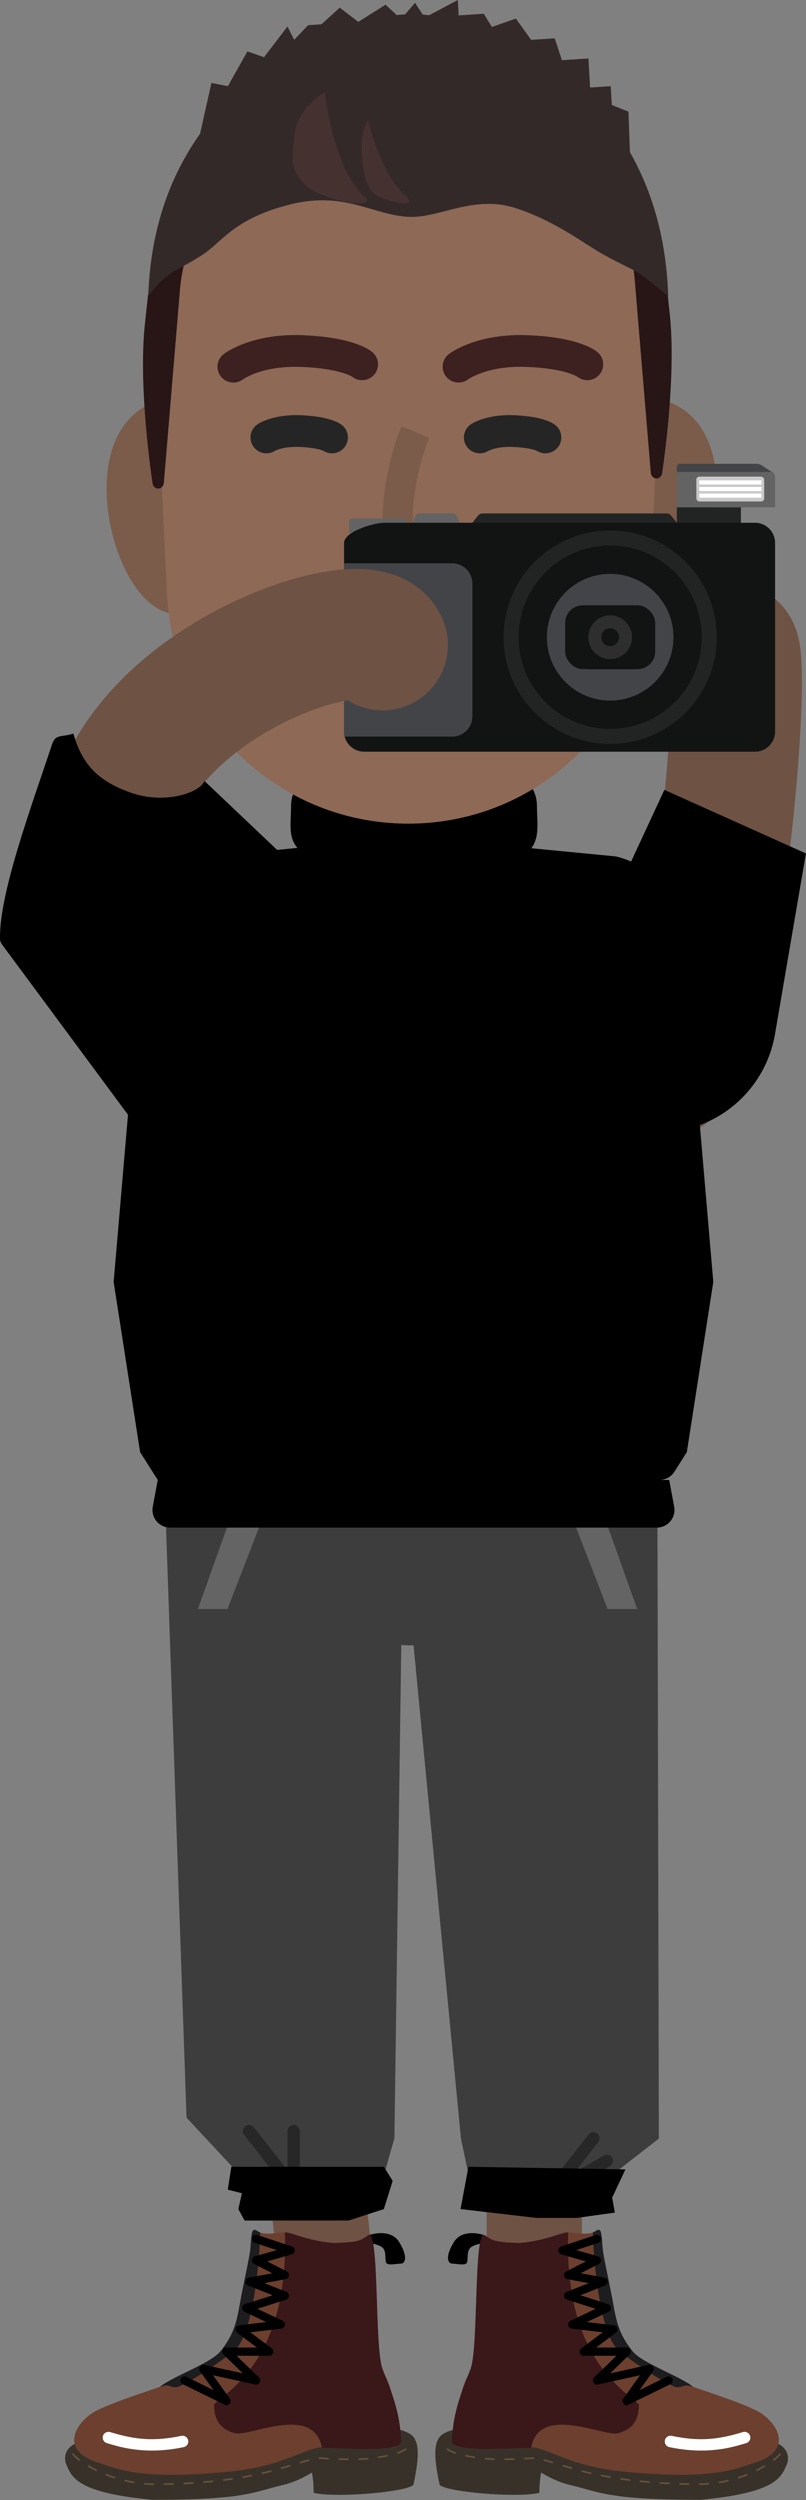 <?xml version="1.0" encoding="UTF-8"?>
<svg width="446px" height="1383px" viewBox="0 0 446 1383" version="1.1" xmlns="http://www.w3.org/2000/svg" xmlns:xlink="http://www.w3.org/1999/xlink">
    <rect x="0" y="0" width="446" height="1383" fill="#808080" stroke="none"/>
    <!-- Generator: Sketch 55.2 (78181) - https://sketchapp.com -->
    <title>gee_me_040</title>
    <desc>Created with Sketch.</desc>
    <defs>
        <path d="M0.587,0.437 C0.533,1.055 0.507,1.677 0.507,2.301 L0.507,13.962 C0.507,31.542 22.59,45.787 49.821,45.787 C77.061,45.787 99.135,31.542 99.135,13.962 L99.135,2.301 C99.135,1.677 99.108,1.055 99.055,0.437 L0.587,0.437 Z" id="path-1"></path>
        <ellipse id="path-3" cx="12.701" cy="12.262" rx="12.085" ry="12.096"></ellipse>
    </defs>
    <g id="GEE!-ME" stroke="none" stroke-width="1" fill="none" fill-rule="evenodd">
        <g id="gee_me_040" transform="translate(-377, -109)">
            <g transform="translate(377, 109)">
                <g id="lower-limb" transform="translate(36, 789)">
                    <ellipse id="Oval" fill="#3D3D3D" fill-rule="nonzero" cx="193.786" cy="60.612" rx="98.537" ry="60.612"></ellipse>
                    <path d="M259.648,280.807 C274.051,280.807 285.755,292.363 285.988,306.707 L285.991,307.142 L285.991,471.014 C285.991,485.559 274.197,497.349 259.648,497.349 C245.245,497.349 233.541,485.793 233.308,471.45 L233.305,471.014 L233.305,307.142 C233.305,292.598 245.099,280.807 259.648,280.807 Z" id="Path" fill="#6E5243" fill-rule="nonzero"></path>
                    <path d="M124.04,280.963 C138.359,279.399 151.249,289.615 153.039,303.849 L153.09,304.281 L169.412,453.591 C170.993,468.049 160.55,481.051 146.087,482.631 C131.769,484.195 118.879,473.979 117.089,459.745 L117.038,459.313 L100.715,310.003 C99.135,295.545 109.578,282.543 124.04,280.963 Z" id="Path" fill="#6E5243" fill-rule="nonzero"></path>
                    <polygon id="Path" fill="#3D3D3D" fill-rule="nonzero" points="55.415 42.895 187.13 42.895 182.252 393.823 174.447 421.339 99.808 417.437 67.215 382.451"></polygon>
                    <path d="M126.496,386.488 C128.319,386.488 129.808,387.917 129.905,389.715 L129.91,389.902 L129.91,421.339 C129.91,424.52 125.964,425.944 123.924,423.585 L123.81,423.448 L99.101,392.012 C97.935,390.529 98.193,388.383 99.676,387.218 C101.108,386.093 103.158,386.295 104.347,387.644 L104.471,387.793 L123.081,411.468 L123.081,389.902 C123.081,388.08 124.509,386.591 126.308,386.494 L126.496,386.488 Z" id="Path" fill="#272727" fill-rule="nonzero"></path>
                    <polygon id="Path" fill="#3D3D3D" fill-rule="nonzero" points="185.876 48.769 327.795 48.769 328.573 394.028 302.259 414.511 226.157 427.6 219.072 394.028"></polygon>
                    <polygon id="Path" fill="#FFFFFF" opacity="0.2" points="73.491 101.076 101.394 22.933 117.776 29.016 89.873 101.076"></polygon>
                    <polygon id="Path" fill="#FFFFFF" opacity="0.2" points="316.609 101.076 288.705 22.933 272.324 29.016 300.227 101.076"></polygon>
                    <path d="M289.655,391.802 C290.82,390.32 292.967,390.062 294.45,391.227 C295.882,392.351 296.172,394.39 295.142,395.864 L295.026,396.02 L281.595,413.112 L298.015,403.381 C299.582,402.453 301.589,402.92 302.591,404.413 L302.694,404.577 C303.623,406.143 303.156,408.149 301.662,409.151 L301.498,409.254 L269.373,428.294 C266.172,430.191 262.721,426.344 264.841,423.388 L264.947,423.248 L289.655,391.802 Z" id="Path" fill="#272727" fill-rule="nonzero"></path>
                    <polygon id="Path" fill="#000000" fill-rule="nonzero" points="92.003 409.634 176.398 409.634 181.276 417.418 176.398 433.043 156.885 439.363 99.32 439.363 95.905 433.043 97.857 424.245 90.051 422.294"></polygon>
                    <polygon id="Path" fill="#000000" fill-rule="nonzero" points="223.23 409.634 310.065 411.078 302.747 426.684 304.211 434.974 283.234 437.9 260.793 437.9 218.84 433.023"></polygon>
                    <path d="M184.88,451.263 C180.717,444.504 171.355,446.132 167.194,447.781 L168.234,451.76 C169.967,452.092 174.372,452.755 176.036,454.745 C178.117,457.222 176.556,462.197 178.117,463.192 C179.677,464.187 183.839,463.192 185.92,463.192 C188,463.192 190.081,459.71 184.88,451.263 Z" id="Path" fill="#000000" fill-rule="nonzero"></path>
                    <path d="M0.508,573.818 C-0.6,571.087 -0.409,565.167 6.422,562.435 C13.254,559.704 93.868,573.818 93.868,573.818 C114.621,572.121 170.359,544.928 190.879,557.422 C197.372,561.372 195.172,573.896 192.775,585.61 C188.939,589.521 150.145,592.935 137.566,590.009 C137.566,583.172 136.587,578.783 136.587,578.783 C136.587,578.783 128.967,583.699 120.74,585.61 C103.962,589.521 100.291,593.852 48.324,593.852 C6.644,589.941 3.647,581.553 0.508,573.818 Z" id="Path" fill="#383129" fill-rule="nonzero"></path>
                    <path d="M3.797,568.65 C4.764,569.791 6.172,571.073 7.916,572.39 L8.465,571.663 C6.771,570.384 5.411,569.146 4.491,568.062 L3.797,568.65 Z M12.496,575.452 C14.013,576.358 15.633,577.235 17.335,578.068 L17.735,577.25 C16.056,576.428 14.458,575.563 12.964,574.67 L12.496,575.452 Z M22.361,580.296 C24.046,580.969 25.773,581.589 27.536,582.15 L27.812,581.282 C26.071,580.728 24.363,580.115 22.699,579.45 L22.361,580.296 Z M32.846,583.63 C34.625,584.057 36.423,584.421 38.235,584.716 L38.382,583.818 C36.593,583.525 34.817,583.167 33.059,582.745 L32.846,583.63 Z M43.707,585.398 C45.535,585.555 47.367,585.641 49.201,585.654 L49.207,584.744 C47.398,584.731 45.589,584.646 43.785,584.491 L43.707,585.398 Z M54.674,585.619 C56.512,585.592 58.336,585.55 60.145,585.493 L60.116,584.583 C58.312,584.64 56.493,584.682 54.66,584.709 L54.674,585.619 Z M65.61,585.275 C67.448,585.185 69.27,585.08 71.073,584.96 L71.013,584.052 C69.215,584.171 67.399,584.276 65.565,584.365 L65.61,585.275 Z M76.53,584.547 C78.369,584.39 80.185,584.218 81.979,584.03 L81.884,583.124 C80.096,583.312 78.286,583.483 76.453,583.639 L76.53,584.547 Z M87.422,583.404 C89.259,583.174 91.068,582.927 92.845,582.665 L92.712,581.764 C90.941,582.025 89.139,582.271 87.308,582.501 L87.422,583.404 Z M98.248,581.804 C100.086,581.489 101.882,581.157 103.633,580.811 L103.456,579.917 C101.713,580.263 99.925,580.593 98.094,580.907 L98.248,581.804 Z M108.994,579.671 C110.837,579.25 112.613,578.815 114.315,578.366 L114.083,577.485 C112.391,577.931 110.625,578.365 108.791,578.783 L108.994,579.671 Z M119.589,576.879 L124.834,575.344 L124.577,574.471 L119.334,576.005 L119.589,576.879 Z M130.074,573.794 L133.693,572.711 C134.254,572.542 134.794,572.379 135.309,572.223 L135.045,571.351 L129.814,572.921 L130.074,573.794 Z M140.498,570.295 L140.43,571.203 L141.715,571.296 C143.032,571.387 144.442,571.473 145.892,571.548 L145.94,570.639 L144.51,570.56 C143.098,570.479 141.744,570.389 140.498,570.295 Z M151.36,571.777 C153.227,571.835 155.061,571.871 156.835,571.882 L156.84,570.972 C155.074,570.96 153.248,570.924 151.388,570.867 L151.36,571.777 Z M162.316,571.831 C164.299,571.777 166.133,571.683 167.797,571.546 L167.722,570.639 C166.076,570.774 164.258,570.867 162.291,570.921 L162.316,571.831 Z M173.106,569.946 L173.255,570.845 L174.905,570.565 C176.305,570.321 177.534,570.089 178.647,569.858 L178.462,568.966 L177.612,569.139 C176.301,569.398 174.824,569.662 173.106,569.946 Z M183.988,568.477 C186.017,567.803 187.632,567.021 189.025,566.036 L188.499,565.292 C187.184,566.223 185.649,566.965 183.701,567.613 L183.988,568.477 Z" id="Path" fill="#67513B" fill-rule="nonzero"></path>
                    <path d="M121.65,445.869 C126.091,445.869 152,459.466 165.443,448.922 C166.92,447.761 169.927,448.717 169.929,450.59 C169.954,468.712 170.222,500.217 172.936,512.711 C175.813,525.957 178.24,524.064 181.115,536.354 C183.107,544.869 189.555,564.728 181.115,564.728 L142.626,564.728 C133.52,564.728 121.221,575.301 90.896,578.275 C40.558,583.201 28.257,576.452 18.206,573.262 C-4.664,566.015 6.942,549.424 18.206,544.118 C34.706,536.354 58.353,530.521 70.382,524.094 C79.748,519.08 82.965,517.52 87.774,512.253 C95.702,503.562 102.668,457.856 103.744,445.918 C103.818,445.089 104.986,444.66 105.694,445.099 C110.385,447.986 117.248,445.869 121.65,445.869 Z" id="Path" fill="#6C3F2E" fill-rule="nonzero"></path>
                    <path d="M20.981,558.517 C21.492,556.832 23.272,555.88 24.957,556.391 C38.778,560.578 49.016,561.68 64.35,558.468 C66.073,558.106 67.763,559.21 68.124,560.933 C68.486,562.656 67.381,564.345 65.658,564.706 C56.413,566.643 48.004,567.037 40.049,566.181 C34.2,565.552 29.708,564.491 23.107,562.491 C21.422,561.981 20.47,560.201 20.981,558.517 Z" id="Path" fill="#FFFFFF" fill-rule="nonzero"></path>
                    <path d="M82.482,541.036 C91.401,532.833 123.928,514.525 121.65,445.869 C125.515,445.869 134.858,450.882 148.977,451.79 C163.805,451.341 163.561,450.005 167.487,447.791 C167.594,447.722 167.718,447.634 167.819,447.566 C173.976,443.421 171.208,509.619 175.627,521.353 C179.194,530.824 185.884,545.035 185.884,562.338 C182.762,567.8 151.992,565.069 142.18,565.069 C137.591,540.577 101.61,559.246 93.868,556.973 C87.072,554.974 82.482,551.053 82.482,541.036 Z" id="Path" fill="#3A1719" fill-rule="nonzero"></path>
                    <path d="M93.415,511.531 C103.616,503.513 107.533,464.538 107.988,445.869 C106.166,445.42 105.711,444.143 104.345,444.601 C102.979,445.06 102.979,450.522 102.523,455.077 C102.025,460.061 98.424,475.559 96.602,486.035 C94.78,496.501 92.959,502.879 86.127,511.531 C80.662,518.456 59.255,525.557 52.424,531.468 C53.183,531.321 55.156,530.287 56.978,530.658 C59.255,531.107 58.8,531.565 61.533,531.565 C64.265,531.565 80.662,521.548 93.415,511.531 Z" id="Path" fill="#1D1D20" fill-rule="nonzero"></path>
                    <path d="M103.549,448.798 C103.93,447.654 105.13,447.014 106.28,447.313 L106.429,447.357 L125.558,453.726 C127.627,454.415 127.62,457.301 125.631,458.021 L125.465,458.075 L111.869,461.963 L122.693,467.526 C124.574,468.493 124.222,471.247 122.228,471.754 L122.067,471.789 L110.264,473.982 L122.489,478.817 C124.424,479.582 124.386,482.295 122.509,483.043 L122.344,483.102 L106.421,488.181 L120.354,494.816 C122.364,495.773 121.933,498.715 119.804,499.107 L119.645,499.131 L102.511,501.186 L114.363,510.07 C116.073,511.352 115.228,514.037 113.151,514.164 L112.997,514.168 L94.923,514.168 L107.297,526.197 C108.904,527.759 107.524,530.424 105.368,530.081 L105.223,530.053 L81.872,524.943 L91.164,537.884 C92.516,539.767 90.524,542.194 88.444,541.317 L88.311,541.256 L65.084,529.874 C63.954,529.32 63.488,527.956 64.041,526.827 C64.571,525.747 65.842,525.274 66.94,525.719 L67.088,525.785 L82.18,533.18 L74.712,522.778 C73.524,521.123 74.939,518.89 76.904,519.199 L77.049,519.227 L98.399,523.899 L87.726,513.524 C86.298,512.136 87.219,509.742 89.159,509.62 L89.314,509.615 L106.164,509.615 L95.235,501.424 C93.635,500.224 94.255,497.723 96.172,497.366 L96.33,497.342 L111.298,495.546 L99.266,489.816 C97.456,488.954 97.578,486.373 99.389,485.651 L99.553,485.592 L114.879,480.703 L101.229,475.306 C99.155,474.486 99.39,471.518 101.49,470.986 L101.651,470.951 L114.682,468.529 L104.669,463.383 C102.884,462.465 103.086,459.886 104.922,459.221 L105.083,459.169 L117.137,455.721 L104.99,451.677 C103.847,451.296 103.207,450.096 103.505,448.947 L103.549,448.798 Z" id="Path" fill="#000000" fill-rule="nonzero"></path>
                    <path d="M215.161,451.263 C219.323,444.504 228.685,446.132 232.847,447.781 L231.806,451.76 C230.073,452.092 225.668,452.755 224.004,454.745 C221.923,457.222 223.484,462.197 221.923,463.192 C220.363,464.187 216.201,463.192 214.12,463.192 C212.04,463.192 209.959,459.71 215.161,451.263 Z" id="Path" fill="#000000" fill-rule="nonzero"></path>
                    <path d="M399.532,573.818 C400.64,571.087 400.449,565.167 393.617,562.435 C386.786,559.704 306.172,573.818 306.172,573.818 C285.419,572.121 229.681,544.928 209.161,557.422 C202.668,561.372 204.868,573.896 207.265,585.61 C211.101,589.521 249.895,592.935 262.474,590.009 C262.474,583.172 263.453,578.783 263.453,578.783 C263.453,578.783 271.074,583.699 279.3,585.61 C296.078,589.521 299.749,593.852 351.716,593.852 C393.396,589.941 396.393,581.553 399.532,573.818 Z" id="Path" fill="#383129" fill-rule="nonzero"></path>
                    <path d="M395.549,568.062 C394.629,569.146 393.269,570.384 391.575,571.663 L392.124,572.39 C393.868,571.073 395.277,569.791 396.244,568.65 L395.549,568.062 Z M387.077,574.67 C385.582,575.563 383.984,576.428 382.305,577.25 L382.706,578.068 C384.407,577.235 386.028,576.358 387.544,575.452 L387.077,574.67 Z M377.341,579.45 C375.677,580.115 373.97,580.728 372.229,581.282 L372.505,582.15 C374.267,581.589 375.995,580.969 377.679,580.296 L377.341,579.45 Z M366.982,582.745 C365.224,583.167 363.448,583.525 361.658,583.818 L361.805,584.716 C363.617,584.421 365.415,584.057 367.194,583.63 L366.982,582.745 Z M356.255,584.491 C354.451,584.646 352.643,584.731 350.833,584.744 L350.839,585.654 C352.673,585.641 354.505,585.555 356.333,585.398 L356.255,584.491 Z M345.38,584.709 C343.547,584.682 341.728,584.64 339.924,584.583 L339.895,585.493 C341.704,585.55 343.528,585.592 345.366,585.619 L345.38,584.709 Z M334.475,584.365 C332.641,584.276 330.825,584.171 329.027,584.052 L328.967,584.96 C330.77,585.08 332.592,585.185 334.43,585.275 L334.475,584.365 Z M323.587,583.639 C321.754,583.483 319.944,583.312 318.156,583.124 L318.061,584.03 C319.855,584.218 321.671,584.39 323.51,584.547 L323.587,583.639 Z M312.732,582.501 C310.901,582.271 309.099,582.025 307.328,581.764 L307.195,582.665 C308.973,582.927 310.781,583.174 312.618,583.404 L312.732,582.501 Z M301.946,580.907 C300.115,580.593 298.327,580.263 296.584,579.917 L296.407,580.811 C298.158,581.157 299.954,581.489 301.792,581.804 L301.946,580.907 Z M291.249,578.783 C289.415,578.365 287.649,577.931 285.957,577.485 L285.725,578.366 C287.427,578.815 289.203,579.25 291.046,579.671 L291.249,578.783 Z M280.706,576.005 L275.463,574.471 L275.206,575.344 L280.451,576.879 L280.706,576.005 Z M270.226,572.921 L264.995,571.351 L264.731,572.223 L269.966,573.794 L270.226,572.921 Z M259.611,571.203 L259.542,570.295 L258.262,570.387 C256.95,570.478 255.546,570.564 254.101,570.639 L254.148,571.548 L255.583,571.469 C257,571.388 258.36,571.297 259.611,571.203 Z M248.65,570.867 C246.79,570.924 244.964,570.96 243.198,570.972 L243.204,571.882 C244.978,571.871 246.811,571.835 248.678,571.777 L248.65,570.867 Z M237.749,570.921 C235.782,570.867 233.964,570.774 232.318,570.639 L232.243,571.546 C233.907,571.683 235.741,571.777 237.725,571.831 L237.749,570.921 Z M226.785,570.845 L226.934,569.946 L225.824,569.76 C224.209,569.483 222.82,569.224 221.578,568.966 L221.393,569.858 L222.251,570.032 C223.572,570.293 225.058,570.559 226.785,570.845 Z M216.34,567.613 C214.392,566.965 212.857,566.223 211.542,565.293 L211.016,566.036 C212.409,567.022 214.024,567.803 216.053,568.477 L216.34,567.613 Z" id="Path" fill="#67513B" fill-rule="nonzero"></path>
                    <path d="M278.39,445.869 C273.949,445.869 248.04,459.466 234.597,448.922 C233.12,447.761 230.113,448.717 230.111,450.59 C230.086,468.712 229.818,500.217 227.103,512.711 C224.227,525.957 221.8,524.064 218.924,536.354 C216.933,544.869 210.485,564.728 218.924,564.728 L257.414,564.728 C266.52,564.728 278.819,575.301 309.144,578.275 C359.482,583.201 371.784,576.452 381.834,573.262 C404.704,566.015 393.098,549.424 381.834,544.118 C365.334,536.354 341.686,530.521 329.658,524.094 C320.292,519.08 317.075,517.52 312.266,512.253 C304.338,503.562 297.372,457.856 296.296,445.918 C296.222,445.089 295.054,444.66 294.345,445.099 C289.655,447.986 282.792,445.869 278.39,445.869 Z" id="Path" fill="#6C3F2E" fill-rule="nonzero"></path>
                    <path d="M375.084,556.391 C376.769,555.88 378.549,556.832 379.059,558.517 C379.57,560.201 378.618,561.981 376.933,562.491 L375.446,562.936 C369.633,564.652 365.39,565.6 359.991,566.181 C352.036,567.037 343.628,566.643 334.383,564.706 C332.66,564.345 331.555,562.656 331.917,560.933 C332.278,559.21 333.968,558.106 335.691,558.468 C351.024,561.68 361.262,560.579 375.084,556.391 Z" id="Path" fill="#FFFFFF" fill-rule="nonzero"></path>
                    <path d="M317.559,541.036 C308.639,532.833 276.112,514.525 278.39,445.869 C274.525,445.869 265.182,450.882 251.063,451.79 C236.236,451.341 236.479,450.005 232.553,447.791 C232.446,447.722 232.322,447.634 232.221,447.566 C226.064,443.421 228.832,509.619 224.413,521.353 C220.846,530.824 214.156,545.035 214.156,562.338 C217.278,567.8 248.048,565.069 257.86,565.069 C262.449,540.577 298.43,559.246 306.172,556.973 C312.968,554.974 317.559,551.053 317.559,541.036 Z" id="Path" fill="#3A1719" fill-rule="nonzero"></path>
                    <path d="M306.626,511.531 C296.424,503.513 292.507,464.538 292.052,445.869 C293.874,445.42 294.329,444.143 295.695,444.601 C297.062,445.06 297.062,450.522 297.517,455.077 C298.015,460.061 301.616,475.559 303.438,486.035 C305.26,496.501 307.081,502.879 313.913,511.531 C319.378,518.456 340.785,525.557 347.616,531.468 C346.857,531.321 344.883,530.287 343.062,530.658 C340.785,531.107 341.24,531.565 338.507,531.565 C335.775,531.565 319.378,521.548 306.626,511.531 Z" id="Path" fill="#1D1D20" fill-rule="nonzero"></path>
                    <path d="M293.611,447.357 C294.804,446.96 296.093,447.605 296.491,448.798 C296.872,449.941 296.295,451.172 295.196,451.623 L295.05,451.677 L282.902,455.721 L294.957,459.169 C296.886,459.721 297.191,462.291 295.52,463.3 L295.371,463.383 L285.357,468.529 L298.389,470.951 C300.582,471.358 300.921,474.316 298.962,475.241 L298.811,475.306 L285.161,480.703 L300.488,485.592 C302.398,486.202 302.627,488.776 300.93,489.736 L300.775,489.816 L288.742,495.546 L303.71,497.342 C305.696,497.58 306.411,500.056 304.93,501.324 L304.805,501.424 L293.875,509.615 L310.726,509.615 C312.718,509.615 313.727,511.974 312.422,513.412 L312.314,513.524 L301.64,523.899 L322.992,519.227 C324.983,518.791 326.474,520.975 325.412,522.656 L325.329,522.778 L317.86,533.18 L332.952,525.785 C334.032,525.256 335.327,525.66 335.922,526.684 L335.999,526.827 C336.528,527.907 336.124,529.202 335.1,529.797 L334.956,529.874 L311.729,541.256 C309.647,542.276 307.583,539.91 308.794,538.005 L308.876,537.884 L318.168,524.943 L294.817,530.053 C292.628,530.532 291.165,527.912 292.64,526.303 L292.743,526.197 L305.116,514.168 L287.043,514.168 C284.906,514.168 283.971,511.514 285.556,510.167 L285.677,510.07 L297.528,501.186 L280.396,499.131 C278.184,498.866 277.653,495.941 279.545,494.889 L279.687,494.816 L293.619,488.181 L277.697,483.102 C275.715,482.47 275.569,479.76 277.391,478.887 L277.552,478.817 L289.777,473.982 L277.974,471.789 C275.894,471.403 275.44,468.665 277.205,467.606 L277.348,467.526 L288.17,461.963 L274.575,458.075 C272.479,457.475 272.362,454.591 274.318,453.787 L274.482,453.726 L293.611,447.357 Z" id="Path" fill="#000000" fill-rule="nonzero"></path>
                </g>
                <g id="upper-limb" transform="translate(59, 0)">
                    <path d="M210.661,442.054 C210.677,442.058 210.619,442.168 210.441,442.374 C210.556,442.153 210.645,442.05 210.661,442.054 Z M205.663,445.783 C205.437,445.658 205.201,445.532 204.955,445.402 C197.484,441.457 185.204,438.161 170.088,438.161 C154.973,438.161 142.694,441.457 135.222,445.402 C134.976,445.532 134.741,445.658 134.514,445.783 C134.741,445.908 134.976,446.035 135.222,446.165 C142.694,450.11 154.973,453.406 170.088,453.406 C185.204,453.406 197.484,450.11 204.955,446.165 C205.201,446.035 205.437,445.908 205.663,445.783 Z M129.517,442.054 C129.532,442.05 129.62,442.153 129.736,442.374 C129.559,442.168 129.501,442.058 129.517,442.054 Z M129.517,449.512 C129.501,449.509 129.559,449.398 129.736,449.192 C129.62,449.414 129.532,449.516 129.517,449.512 Z M210.441,449.192 C210.619,449.398 210.677,449.509 210.661,449.512 C210.645,449.516 210.556,449.414 210.441,449.192 Z M170.088,481.701 C246.746,482.684 238.12,465.62 238.12,445.783 C238.12,425.946 207.661,409.865 170.088,409.865 C132.516,409.865 102.057,425.946 102.057,445.783 C102.057,465.62 93.432,480.719 170.088,481.701 Z" id="Shape" fill="#000000"></path>
                    <path d="M290.289,328.8 C311.87,328.8 329.364,311.327 329.364,289.771 C329.364,268.217 311.87,250.743 290.289,250.743 C268.709,250.743 251.214,268.217 251.214,289.771 C251.214,311.327 268.709,328.8 290.289,328.8 Z" id="Path" fill="#C99584" fill-rule="nonzero" opacity="0.5"></path>
                    <path d="M39.075,339.691 C17.495,339.691 0,303.216 0,270.256 C0,237.298 17.495,220.336 39.075,220.336 C60.655,220.336 78.15,247.055 78.15,280.013 C78.15,312.973 60.655,339.691 39.075,339.691 Z" id="Path" fill="#7B5B4A" fill-rule="nonzero"></path>
                    <path d="M298.513,339.691 C320.093,339.691 337.588,303.216 337.588,270.256 C337.588,237.298 320.093,220.336 298.513,220.336 C276.932,220.336 259.437,247.055 259.437,280.013 C259.437,312.973 276.932,339.691 298.513,339.691 Z" id="Path" fill="#7B5B4A" fill-rule="nonzero"></path>
                    <path d="M26.897,192.523 C23.09,112.669 86.884,45.844 166.924,45.844 C246.965,45.844 310.759,112.669 306.951,192.523 L300.47,328.456 C297.076,399.657 238.291,455.642 166.924,455.642 C95.557,455.642 36.772,399.657 33.378,328.456 L26.897,192.523 Z" id="Path" fill="#8D6956" fill-rule="nonzero"></path>
                    <path d="M21.234,178.801 C25.225,142.784 23.297,147.351 40.637,108.866 C57.976,70.381 73.293,98.039 57.976,114.616 C42.659,131.193 40.637,159.503 40.637,159.503 L31.665,267.111 C31.511,268.9 30.15,270.259 28.526,270.259 C26.83,270.259 25.442,268.79 25.37,266.93 C25.37,266.93 17.242,214.818 21.234,178.801 Z" id="Path" fill="#281515" fill-rule="nonzero"></path>
                    <path d="M311.558,173.235 C307.566,137.217 309.494,141.785 292.154,103.3 C274.815,64.814 259.498,92.472 274.815,109.05 C290.132,125.627 292.154,153.936 292.154,153.936 L301.126,261.543 C301.28,263.333 302.641,264.693 304.264,264.693 C305.961,264.693 307.348,263.223 307.422,261.364 C307.422,261.364 315.548,209.252 311.558,173.235 Z" id="Path" fill="#281515" fill-rule="nonzero"></path>
                    <path d="M75.289,209.96 C71.459,212.733 66.089,211.98 63.176,208.215 C60.208,204.377 60.917,198.862 64.759,195.897 C65.419,195.388 66.455,194.691 67.87,193.876 C70.038,192.628 72.591,191.408 75.528,190.287 C84.724,186.778 95.827,184.904 108.791,185.442 C119.842,185.9 128.696,187.299 135.611,189.396 C141.377,191.145 145.092,193.131 147.134,194.897 C150.805,198.071 151.205,203.616 148.027,207.283 C144.971,210.809 139.721,211.314 136.057,208.526 L135.946,208.439 L135.749,208.316 C135.682,208.277 135.606,208.233 135.518,208.185 L135.379,208.11 C134.26,207.512 132.656,206.855 130.502,206.201 C125.079,204.556 117.687,203.389 108.061,202.989 C97.521,202.552 88.798,204.024 81.804,206.693 C79.746,207.478 78.029,208.3 76.649,209.094 L76.236,209.337 C76.108,209.414 75.989,209.488 75.879,209.557 L75.495,209.806 L75.289,209.96 Z" id="Path" fill="#3D2020" fill-rule="nonzero"></path>
                    <path d="M199.887,209.96 C196.056,212.733 190.686,211.98 187.774,208.215 C184.806,204.377 185.515,198.862 189.357,195.897 C190.017,195.388 191.053,194.691 192.468,193.876 C194.636,192.628 197.188,191.408 200.126,190.287 C209.322,186.778 220.425,184.904 233.389,185.442 C244.44,185.9 253.294,187.299 260.209,189.396 C265.975,191.145 269.69,193.131 271.732,194.897 C275.403,198.071 275.803,203.616 272.625,207.283 C269.569,210.809 264.318,211.314 260.655,208.526 L260.544,208.439 L260.347,208.316 C260.28,208.277 260.203,208.233 260.116,208.185 L259.977,208.11 C258.858,207.512 257.254,206.855 255.1,206.201 C249.677,204.556 242.285,203.389 232.659,202.989 C222.119,202.552 213.396,204.024 206.401,206.693 C204.344,207.478 202.627,208.3 201.247,209.094 L200.834,209.337 C200.706,209.414 200.587,209.488 200.477,209.557 L200.093,209.806 L199.887,209.96 Z" id="Path" fill="#3D2020" fill-rule="nonzero"></path>
                    <path d="M89.798,231.856 C94.942,230.191 101.123,229.36 108.309,229.731 C113.94,230.022 118.564,230.699 122.294,231.681 C125.944,232.642 128.447,233.805 130.004,234.976 C133.882,237.894 134.658,243.4 131.737,247.273 C128.925,251.001 123.715,251.859 119.87,249.319 L119.635,249.158 C119.852,249.314 119.971,249.384 119.971,249.384 C119.578,249.202 118.958,248.978 118.084,248.737 L117.814,248.664 C115.307,248.005 111.874,247.501 107.402,247.271 C102.376,247.011 98.339,247.553 95.221,248.563 C94.519,248.79 93.941,249.018 93.483,249.23 L93.137,249.4 L93.046,249.448 L93.015,249.469 C89.063,251.905 83.885,250.843 81.214,247.048 L81.062,246.827 C78.39,242.778 79.509,237.331 83.563,234.662 C84.882,233.793 86.958,232.776 89.798,231.856 Z" id="Path" fill="#252525" fill-rule="nonzero"></path>
                    <path d="M207.892,231.856 C213.035,230.191 219.216,229.36 226.402,229.731 C232.033,230.022 236.657,230.699 240.387,231.681 C244.037,232.642 246.54,233.805 248.097,234.976 C251.975,237.894 252.751,243.4 249.83,247.273 C247.018,251.001 241.808,251.859 237.963,249.319 L237.728,249.158 C237.945,249.314 238.064,249.384 238.064,249.384 C237.671,249.202 237.051,248.978 236.177,248.737 L235.907,248.664 C233.4,248.005 229.966,247.501 225.494,247.271 C220.469,247.011 216.432,247.553 213.315,248.563 C212.613,248.79 212.035,249.018 211.577,249.23 L211.303,249.363 L211.147,249.444 L211.11,249.468 C207.158,251.904 201.98,250.843 199.308,247.049 L199.157,246.827 C196.484,242.778 197.603,237.332 201.657,234.662 C202.976,233.793 205.052,232.776 207.892,231.856 Z" id="Path" fill="#252525" fill-rule="nonzero"></path>
                    <path d="M163.167,235.843 L178.496,242.222 C173.351,254.556 169.366,272.864 169.366,286.842 C169.366,294.42 170.502,300.396 172.595,304.158 C174.339,307.293 176.566,308.714 180.27,308.792 L180.6,308.796 L180.6,325.383 C170.552,325.383 162.75,320.613 158.078,312.214 C154.394,305.591 152.759,296.99 152.759,286.842 C152.759,270.854 157.059,250.823 162.86,236.587 L163.167,235.843 Z" id="Path" fill="#7B5B4A" fill-rule="nonzero"></path>
                    <path d="M169.421,7.823 L169.42,7.823 C169.358,7.823 169.295,7.823 169.232,7.823 C169.17,7.823 169.107,7.823 169.045,7.823 L169.044,7.823 C129.063,7.98 26.656,46.682 23.058,163.876 C33.688,149.44 38.192,150.535 52.774,141.114 C64.505,133.536 69.875,121.222 101.228,113.189 C132.58,105.155 148.494,119.98 169.044,119.98 C185.075,119.98 203.835,107.833 226.28,115.101 C248.726,122.369 265.051,135.49 275.447,141.114 C296.625,152.571 290.04,146.799 310.739,163.876 C307.141,46.682 209.4,7.98 169.421,7.823 Z" id="Path" fill="#342929"></path>
                    <polygon id="Path" fill="#342929" fill-rule="nonzero" points="57.993 45.872 50.707 78.438 161.374 55.307 289.739 88.921 288.762 61.76 279.541 58.086 278.956 47.68 267.524 48.421 266.619 32.339 251.921 33.293 247.963 21.206 234.898 22.054 226.449 10.259 213.189 14.917 208.681 7.614 194.799 8.514 194.321 1.13686838e-13 176.02 9.732 170.641 1.536 162.955 10.58 154.311 2.595 139.276 12.116 128.998 4.237 118.862 13.44 111.513 13.917 103.773 22.015 100.081 14.658 87.105 31.641 77.91 28.44 67.109 47.655"></polygon>
                    <path d="M120.255,349.46 L120.255,361.433 C120.255,379.863 142.338,394.799 169.569,394.799 C196.809,394.799 218.882,379.863 218.882,361.433 L218.882,349.46 L120.255,349.46 Z" id="Path" fill="#393939"></path>
                    <g id="Clipped" transform="translate(119.748, 349.012)">
                        <mask id="mask-2" fill="white">
                            <use xlink:href="#path-1"></use>
                        </mask>
                        <g id="Path"></g>
                        <path d="M49.821,56.486 C66.245,56.486 79.56,51.582 79.56,45.533 C79.56,39.485 66.245,34.581 49.821,34.581 C33.396,34.581 20.081,39.485 20.081,45.533 C20.081,51.582 33.396,56.486 49.821,56.486 Z" id="Path" fill="#FF6C6C" fill-rule="nonzero" mask="url(#mask-2)"></path>
                    </g>
                    <rect id="Rectangle" fill="#FFFFFF" fill-rule="nonzero" x="120.255" y="349.46" width="98.631" height="13.754"></rect>
                    <path d="M148.683,107.59 C142.134,103.786 141.136,88.346 141.136,79.781 C141.135,71.216 144.645,66.542 144.645,66.542 C144.645,66.542 151.004,95.395 165.591,108.657 C172.899,115.302 156.869,112.346 148.683,107.59 Z" id="Path" fill="#8D5454" fill-rule="nonzero" opacity="0.2"></path>
                    <path d="M109.543,101.871 C100.968,92.856 102.768,87.897 104.125,73.921 C105.48,59.946 120.824,50.93 120.824,50.93 C120.824,50.93 124.961,92.696 142.49,108.634 C151.273,116.619 118.117,110.888 109.543,101.871 Z" id="Path" fill="#8D5454" fill-rule="nonzero" opacity="0.2"></path>
                </g>
                <g id="hand" transform="translate(0, 256)">
                    <path d="M383.431,74.084 C391.022,68.447 400.857,65.45 411.698,67.351 C421.768,69.116 429.284,74.417 434.502,81.174 C437.178,84.638 438.909,88.022 440.205,91.527 C441.512,95.058 442.236,98.349 442.745,101.96 C443.808,109.494 443.977,120.216 443.502,134.339 L443.473,135.174 C442.5,162.884 439.115,200.493 434.317,234.921 L433.79,238.651 C428.069,278.631 420.93,311.402 412.285,333.106 C409.284,340.64 405.998,347.167 402.128,352.823 C396.208,361.477 388.935,368.281 378.992,372.32 C365.131,377.95 350.126,376.026 337.951,367.881 C329.923,362.511 323.901,355.18 318.724,345.994 C308.926,328.608 315.064,306.564 332.433,296.757 C337.818,293.717 343.65,292.209 349.426,292.095 L349.873,292.088 L350.043,291.479 C354.481,275.42 358.79,253.132 362.467,227.238 L362.791,224.934 L363.176,222.141 C367.435,190.881 370.442,157.049 371.299,132.636 L371.36,130.784 C371.416,128.962 371.459,127.227 371.487,125.588 L371.505,124.359 L371.293,123.975 C366.615,115.357 365.444,104.883 368.881,94.921 L369.081,94.358 C370.449,90.591 371.972,87.278 374.239,83.846 C376.572,80.315 379.409,77.069 383.431,74.084 Z" id="Path" fill="#6E5243" fill-rule="nonzero"></path>
                    <path d="M79.374,261.125 C81.182,240.077 96.303,222.579 116.85,217.756 L227.754,206.809 L340.737,217.756 C361.285,222.579 376.406,240.077 378.213,261.125 L394.701,453.126 L380.062,547.282 L373.178,558.139 C371.388,560.962 368.279,562.672 364.938,562.672 L87.284,562.672 L77.524,547.282 L62.886,453.126 L79.374,261.125 Z" id="Path" fill="#000000" fill-rule="nonzero"></path>
                    <path d="M87.284,562.673 L370.303,562.673 L373.046,577.501 C374.158,583.506 369.553,589.048 363.451,589.048 L94.137,589.048 C88.035,589.048 83.429,583.506 84.541,577.501 L87.284,562.673 Z" id="Path" fill="#000000" fill-rule="nonzero"></path>
                    <rect id="Rectangle" fill="#636363" fill-rule="nonzero" x="193.224" y="30.869" width="31.818" height="8.703" rx="1.688"></rect>
                    <path d="M190.398,44.316 C190.398,38.169 206.543,33.186 212.685,33.186 L417.771,33.186 C423.913,33.186 428.892,38.169 428.892,44.316 L428.892,148.692 C428.892,154.84 423.913,159.823 417.771,159.823 L201.519,159.823 C195.377,159.823 190.398,154.84 190.398,148.692 L190.398,44.316 Z" id="Path" fill="#121413" fill-rule="nonzero"></path>
                    <path d="M190.398,55.605 L250.254,55.605 C256.396,55.605 261.375,60.587 261.375,66.735 L261.375,140.348 C261.375,146.495 256.396,151.479 250.254,151.479 L190.398,151.479 L190.398,55.605 Z" id="Path" fill="#434448" fill-rule="nonzero"></path>
                    <g id="Group" opacity="0.2" transform="translate(277.998, 37.262)" fill="#636363" fill-rule="nonzero">
                        <path d="M59.639,0.243 C27.084,0.243 0.694,26.658 0.694,59.242 C0.694,91.826 27.084,118.241 59.639,118.241 C92.193,118.241 118.584,91.826 118.584,59.242 C118.584,26.658 92.193,0.243 59.639,0.243 Z M59.639,8.488 C87.644,8.488 110.346,31.212 110.346,59.242 C110.346,87.273 87.644,109.996 59.639,109.996 C31.634,109.996 8.931,87.273 8.931,59.242 C8.931,31.212 31.634,8.488 59.639,8.488 Z" id="Oval"></path>
                        <path d="M59.639,0.243 C27.084,0.243 0.694,26.658 0.694,59.242 C0.694,91.826 27.084,118.241 59.639,118.241 C92.193,118.241 118.584,91.826 118.584,59.242 C118.584,26.658 92.193,0.243 59.639,0.243 Z M59.639,8.488 C87.644,8.488 110.346,31.212 110.346,59.242 C110.346,87.273 87.644,109.996 59.639,109.996 C31.634,109.996 8.931,87.273 8.931,59.242 C8.931,31.212 31.634,8.488 59.639,8.488 Z" id="Oval"></path>
                    </g>
                    <ellipse id="Oval" fill="#434448" fill-rule="nonzero" cx="337.639" cy="96.504" rx="35.021" ry="35.053"></ellipse>
                    <rect id="Rectangle" fill="#121413" fill-rule="nonzero" x="312.731" y="78.854" width="49.819" height="35.301" rx="9.707"></rect>
                    <rect id="Rectangle" fill="#121413" fill-rule="nonzero" x="325.146" y="78.854" width="26.71" height="2.797"></rect>
                    <rect id="Rectangle" fill="#121413" fill-rule="nonzero" x="325.146" y="111.01" width="26.71" height="3.209"></rect>
                    <ellipse id="Oval" fill="#2E2E2E" fill-rule="nonzero" cx="337.641" cy="96.504" rx="12.085" ry="12.096"></ellipse>
                    <g id="Clipped" transform="translate(324.939, 84.242)">
                        <mask id="mask-4" fill="white">
                            <use xlink:href="#path-3"></use>
                        </mask>
                        <g id="Oval"></g>
                        <g id="Group" mask="url(#mask-4)" fill="#121413" fill-rule="nonzero">
                            <g transform="translate(7.048, 7.046)" id="Oval">
                                <ellipse cx="5.651" cy="5.216" rx="4.933" ry="4.937"></ellipse>
                            </g>
                        </g>
                    </g>
                    <path d="M374.532,6.248 L428.251,5.836 L421.481,1.388 C420.676,0.861 419.735,0.579 418.773,0.579 L376.18,0.579 C375.27,0.579 374.532,1.317 374.532,2.228 L374.532,6.248 Z" id="Path" fill="#434448" fill-rule="nonzero"></path>
                    <path d="M374.532,5.062 L426.42,5.062 C427.784,5.062 428.891,6.17 428.891,7.535 L428.891,24.654 L374.532,24.654 L374.532,5.062 Z" id="Path" fill="#636363" fill-rule="nonzero"></path>
                    <rect id="Rectangle" fill="#FFFFFF" fill-rule="nonzero" opacity="0.65" x="385.323" y="7.667" width="37.541" height="13.737" rx="1.688"></rect>
                    <path d="M264.505,29.268 C265.131,28.485 266.078,28.029 267.079,28.029 L368.831,28.029 C369.833,28.029 370.78,28.485 371.405,29.268 L374.535,33.186 L261.377,33.186 L264.505,29.268 Z" id="Path" fill="#222423" fill-rule="nonzero"></path>
                    <rect id="Rectangle" fill="#222423" fill-rule="nonzero" x="374.535" y="24.654" width="35.441" height="8.531"></rect>
                    <rect id="Rectangle" fill="#FFFFFF" fill-rule="nonzero" x="386.935" y="9.728" width="34.46" height="2.292"></rect>
                    <rect id="Rectangle" fill="#FFFFFF" fill-rule="nonzero" x="386.935" y="13.379" width="34.46" height="2.292"></rect>
                    <rect id="Rectangle" fill="#FFFFFF" fill-rule="nonzero" x="386.935" y="17.029" width="34.46" height="2.292"></rect>
                    <path d="M229.776,29.584 C230.151,28.645 231.059,28.029 232.07,28.029 L250.553,28.029 C251.564,28.029 252.472,28.645 252.848,29.584 L254.286,33.186 L228.337,33.186 L229.776,29.584 Z" id="Path" fill="#636363" fill-rule="nonzero"></path>
                    <path d="M185.856,59.415 C195.627,58.285 204.654,58.484 213.067,60.528 C219.145,62.005 224.885,64.44 230.145,68.19 C237.134,73.174 242.616,80.09 245.67,88.497 C252.486,107.256 242.817,127.993 224.075,134.814 C213.374,138.709 202.03,137.225 192.996,131.744 L192.505,131.44 L192.235,131.482 C184.509,132.677 173.991,135.959 163.041,140.904 L162.342,141.222 C133.077,154.605 109.415,175.324 100.615,196.642 C95.883,208.105 94.71,217.594 96.094,224.951 C96.838,228.904 98.279,231.945 100.055,234.041 L100.29,234.311 L100.452,234.106 C111.198,220.676 130.291,216.523 145.831,224.968 L146.354,225.257 C163.724,235.064 169.862,257.108 160.064,274.494 C148.88,294.339 129.978,306.65 108.329,308.527 C89.018,310.201 69.694,303.384 54.425,290.302 C22.944,263.332 14.176,216.742 33.87,169.037 C50.64,128.413 87.886,95.8 132.329,75.475 C150.942,66.962 169.76,61.277 185.856,59.415 Z" id="Path" fill="#6E5243" fill-rule="nonzero"></path>
                    <path d="M367.627,180.947 L445.957,216.113 L428.83,316.125 C424.929,338.902 409.316,357.933 387.752,366.192 L371.534,372.404 L338.607,243.464 L367.627,180.947 Z" id="Path" fill="#000000" fill-rule="nonzero"></path>
                    <path d="M72.885,182.664 C91.17,188.978 110.495,182.664 113.154,176.034 L171.478,231.366 L198.143,287.171 L97.236,327.061 L97.236,396.354 L1.117,266.467 C0.439,265.552 0.034,264.472 0.011,263.333 C-0.504,238.275 17.486,189.872 28.668,156.145 C30.762,149.831 33.323,152.04 40.634,149.831 C45.45,167.102 54.6,176.349 72.885,182.664 Z" id="Path" fill="#000000" fill-rule="nonzero"></path>
                </g>
            </g>
        </g>
    </g>
</svg>